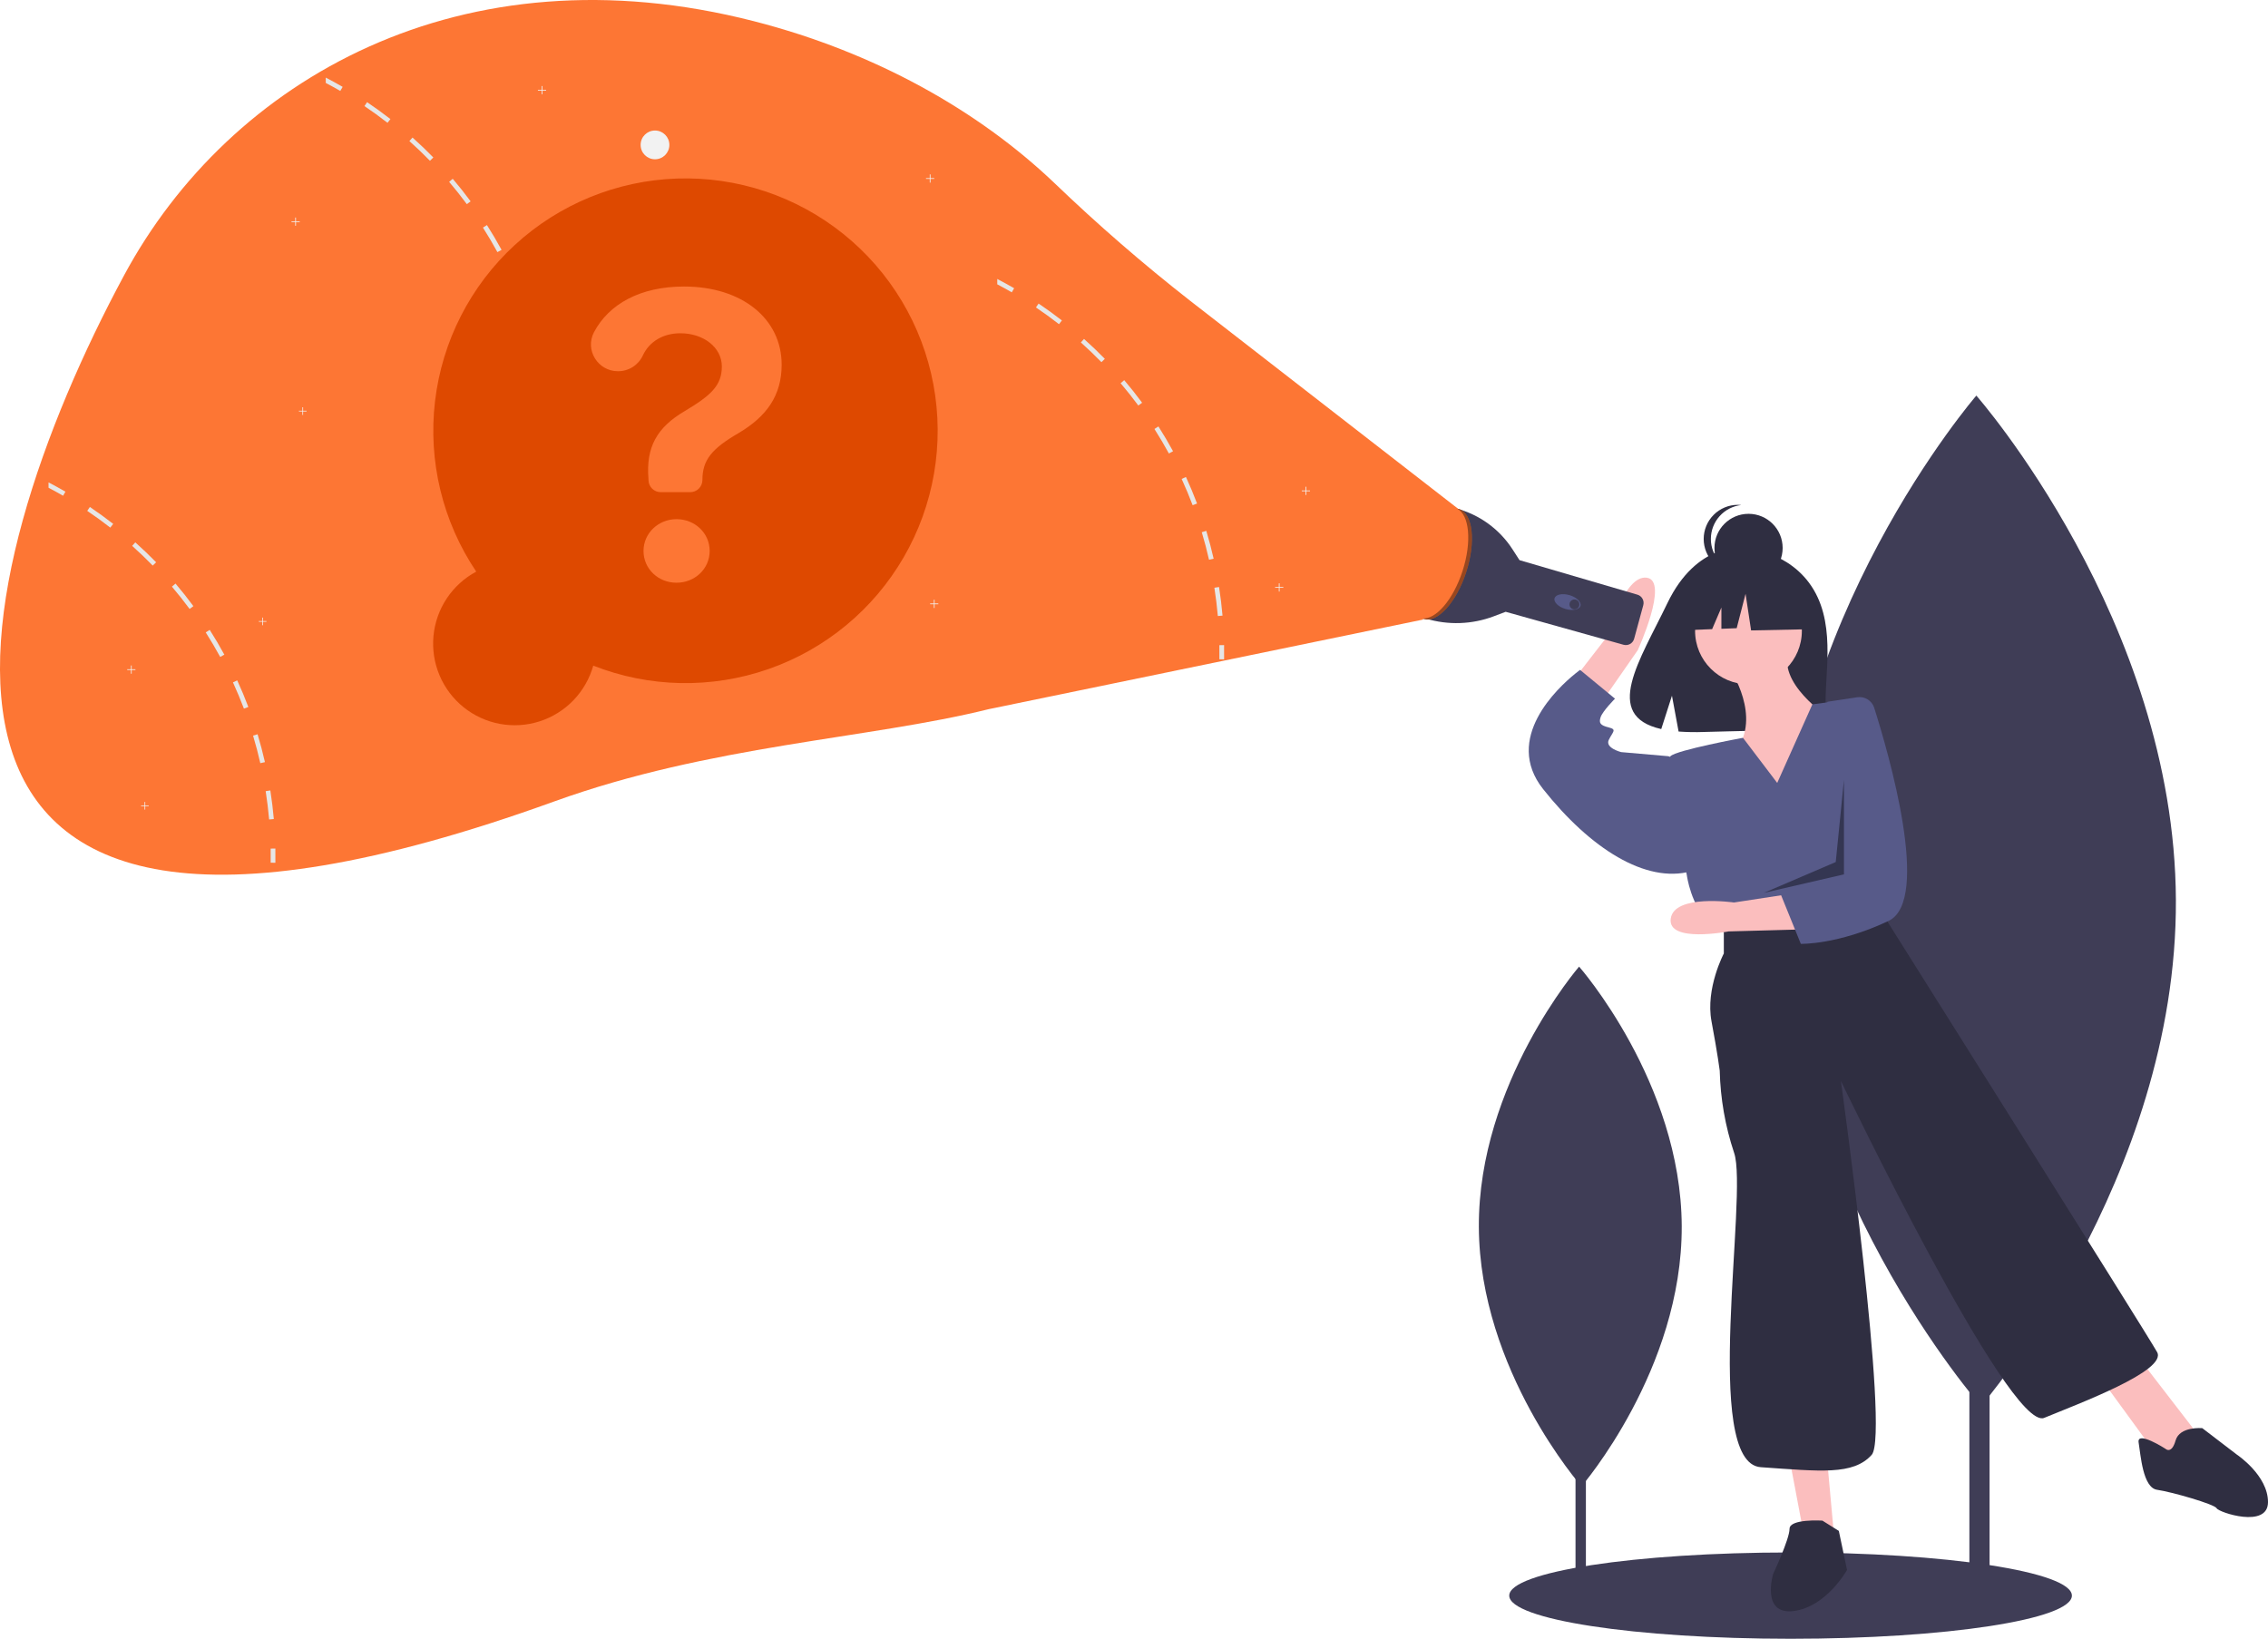 <svg width="934" height="675" viewBox="0 0 934 675" fill="none" xmlns="http://www.w3.org/2000/svg">
<g clip-path="url(#clip0)">
<path d="M819.339 328.787H811.025V657.474H819.339V328.787Z" fill="#3F3D56"/>
<path d="M896.069 370.675C896.598 485.608 815.805 579.155 815.805 579.155C815.805 579.155 734.154 486.358 733.625 371.424C733.096 256.49 813.888 162.943 813.888 162.943C813.888 162.943 895.539 255.741 896.069 370.675Z" fill="#3F3D56"/>
<path d="M653.1 483.439H648.824V652.491H653.1V483.439Z" fill="#3F3D56"/>
<path d="M692.564 504.983C692.836 564.096 651.283 612.209 651.283 612.209C651.283 612.209 609.287 564.481 609.015 505.368C608.743 446.255 650.297 398.142 650.297 398.142C650.297 398.142 692.292 445.87 692.564 504.983Z" fill="#3F3D56"/>
<path d="M737.385 675C801.37 675 853.24 667.042 853.24 657.226C853.24 647.41 801.37 639.452 737.385 639.452C673.4 639.452 621.53 647.41 621.53 657.226C621.53 667.042 673.4 675 737.385 675Z" fill="#3F3D56"/>
<path d="M746.94 242.979C737.125 226.38 717.706 225.607 717.706 225.607C717.706 225.607 698.783 223.185 686.644 248.466C675.33 272.029 659.715 294.781 684.13 300.297L688.541 286.559L691.272 301.32C694.748 301.57 698.235 301.63 701.718 301.498C727.866 300.654 752.767 301.746 751.965 292.355C750.899 279.871 756.385 258.951 746.94 242.979Z" fill="#2F2E41"/>
<path d="M711.593 274.24C711.593 274.24 724.277 292.014 716.666 306.402C709.056 320.791 734.425 336.025 734.425 336.025L753.03 295.399C753.03 295.399 731.043 281.011 736.962 267.469L711.593 274.24Z" fill="#FBBEBE"/>
<path d="M720.049 281.857C732.192 281.857 742.036 272.005 742.036 259.851C742.036 247.698 732.192 237.845 720.049 237.845C707.906 237.845 698.062 247.698 698.062 259.851C698.062 272.005 707.906 281.857 720.049 281.857Z" fill="#FBBEBE"/>
<path d="M643.958 285.29L662.332 261.562C662.332 261.562 668.802 236.692 678.172 237.953C687.542 239.213 674.471 267.779 674.471 267.779L656.214 294.042L643.958 285.29Z" fill="#FBBEBE"/>
<path d="M736.963 600.941L742.882 632.257L755.567 635.643L752.184 598.402L736.963 600.941Z" fill="#FBBEBE"/>
<path d="M864.656 567.086L887.489 598.402L896.791 602.634L904.402 589.939L881.57 560.315L864.656 567.086Z" fill="#FBBEBE"/>
<path d="M731.888 322.483L717.782 303.897C717.782 303.897 690.451 308.941 687.914 311.48C685.377 314.019 694.679 360.57 694.679 360.57C694.679 360.57 696.371 373.266 703.982 380.037L711.593 385.115L774.171 372.419L776.524 344.552C777.381 334.401 776.11 324.184 772.792 314.553C769.475 304.923 764.184 296.093 757.258 288.628L746.37 290.118L731.888 322.483Z" fill="#575A89"/>
<path d="M691.297 313.173L687.069 311.481L667.618 309.788C667.618 309.788 660.853 308.095 662.545 304.709C664.236 301.324 665.927 300.478 662.545 299.631C659.162 298.785 658.316 297.938 659.162 295.399C660.008 292.86 665.082 287.782 665.082 287.782L650.705 275.933C650.705 275.933 649.927 276.483 648.67 277.503C641.532 283.287 618.947 304.155 635.484 325.023C654.934 349.568 677.766 363.956 696.371 358.878L691.297 313.173Z" fill="#575A89"/>
<path d="M709.901 380.884V392.733C709.901 392.733 702.29 407.121 704.827 420.664C707.364 434.206 708.21 440.977 708.21 440.977C708.486 452.494 710.481 463.905 714.13 474.832C720.049 491.759 700.599 602.635 725.123 604.328C749.647 606.021 763.178 607.713 770.788 599.25C778.399 590.786 758.104 445.209 758.104 445.209C758.104 445.209 827.447 589.939 841.824 584.015C856.2 578.09 892.563 564.548 888.335 556.931C884.106 549.313 777.554 380.037 777.554 380.037L774.171 372.42L709.901 380.884Z" fill="#2F2E41"/>
<path d="M750.493 626.333C750.493 626.333 736.962 625.486 736.962 629.718C736.962 633.95 730.197 648.339 730.197 648.339C730.197 648.339 725.123 665.266 738.654 663.573C752.184 661.881 760.641 646.646 760.641 646.646L757.258 630.565L750.493 626.333Z" fill="#2F2E41"/>
<path d="M891.717 596.71C891.717 596.71 879.878 589.092 880.724 594.171C881.569 599.249 882.415 612.791 888.334 613.637C894.254 614.484 912.013 619.562 912.858 621.255C913.704 622.947 934 629.718 934 618.716C934 607.713 921.315 599.249 921.315 599.249L906.939 588.246C906.939 588.246 897.637 587.4 895.945 593.324C894.254 599.249 891.717 596.71 891.717 596.71Z" fill="#2F2E41"/>
<path d="M720.083 239.744C727.837 239.744 734.124 233.452 734.124 225.691C734.124 217.929 727.837 211.638 720.083 211.638C712.328 211.638 706.042 217.929 706.042 225.691C706.042 233.452 712.328 239.744 720.083 239.744Z" fill="#2F2E41"/>
<path d="M704.563 221.993C704.564 218.522 705.847 215.174 708.167 212.594C710.486 210.014 713.678 208.384 717.126 208.018C716.636 207.966 716.142 207.94 715.648 207.939C711.925 207.939 708.353 209.42 705.72 212.056C703.087 214.691 701.607 218.265 701.607 221.993C701.607 225.72 703.087 229.294 705.72 231.93C708.353 234.565 711.925 236.046 715.648 236.046C716.142 236.045 716.636 236.019 717.126 235.967C713.678 235.601 710.486 233.971 708.167 231.391C705.847 228.811 704.564 225.463 704.563 221.993Z" fill="#2F2E41"/>
<path d="M742.601 241.38L723.416 231.321L696.922 235.436L691.44 259.667L705.086 259.141L708.898 250.24V258.994L715.194 258.752L718.848 244.58L721.132 259.667L743.515 259.209L742.601 241.38Z" fill="#2F2E41"/>
<path d="M741.452 382.844L711.865 383.645C711.865 383.645 686.619 388.562 688.035 378.363C689.452 368.164 714.081 371.731 714.081 371.731L741.041 367.615L741.452 382.844Z" fill="#FBBEBE"/>
<path d="M764.861 287.193C766.349 286.968 767.867 287.281 769.144 288.077C770.421 288.873 771.372 290.098 771.826 291.534C777.618 309.802 795.463 370.935 777.733 379.322C756.851 389.201 741.612 388.767 741.612 388.767L733.455 368.667L740.881 361.692L748.808 310.677L752.607 289.051L764.861 287.193Z" fill="#575A89"/>
<path opacity="0.4" d="M759.372 321.213L755.99 355.069L726.392 367.764L759.372 360.147V321.213Z" fill="black"/>
<path d="M599.751 209.447C609.284 211.976 617.532 217.972 622.882 226.264L625.648 230.552L625.787 230.729L674.315 244.941C675.205 245.202 675.956 245.801 676.409 246.611C676.861 247.421 676.978 248.376 676.734 249.271L672.967 263.096C672.844 263.547 672.633 263.968 672.347 264.337C672.061 264.705 671.705 265.014 671.299 265.244C670.894 265.474 670.446 265.622 669.984 265.679C669.521 265.735 669.051 265.7 668.602 265.574L620.062 251.995L620.061 251.996L615.185 253.841C606.209 257.238 596.362 257.573 587.176 254.794L599.751 209.447Z" fill="#3F3D56"/>
<path d="M650.856 249.543C651.316 247.971 649.301 245.997 646.356 245.135C643.411 244.272 640.65 244.847 640.191 246.42C639.731 247.992 641.746 249.965 644.691 250.828C647.637 251.69 650.397 251.115 650.856 249.543Z" fill="#575A89"/>
<path d="M648.378 250.993C649.503 250.993 650.415 250.08 650.415 248.954C650.415 247.827 649.503 246.915 648.378 246.915C647.252 246.915 646.34 247.827 646.34 248.954C646.34 250.08 647.252 250.993 648.378 250.993Z" fill="#3F3D56"/>
<path d="M603.808 235.635C607.855 223.144 606.56 211.534 600.917 209.703C595.273 207.871 587.418 216.512 583.371 229.002C579.324 241.493 580.619 253.103 586.262 254.934C591.906 256.766 599.761 248.125 603.808 235.635Z" fill="#FD7634"/>
<path opacity="0.4" d="M602.3 235.193C606.199 223.158 605.138 211.941 600.007 209.501C600.316 209.54 600.62 209.607 600.917 209.702C606.56 211.534 607.855 223.144 603.808 235.635C599.761 248.125 591.906 256.766 586.262 254.934C586.058 254.867 585.858 254.787 585.664 254.694C591.215 255.401 598.466 247.025 602.3 235.193Z" fill="black"/>
<path d="M600.389 209.492L490.253 123.986C470.777 108.757 452.088 92.546 434.257 75.416C402.862 45.465 360.243 21.518 310.622 8.769C190.064 -22.207 94.558 32.716 51.119 113.363C-15.261 236.599 -66.132 436.577 228.194 330.129C292.563 306.849 357.719 304.374 407.123 292.111L586.013 255.196L600.389 209.492Z" fill="#FD7634"/>
<path d="M269.738 65.607C273.007 65.607 275.657 62.955 275.657 59.682C275.657 56.41 273.007 53.758 269.738 53.758C266.468 53.758 263.818 56.41 263.818 59.682C263.818 62.955 266.468 65.607 269.738 65.607Z" fill="#F2F2F2"/>
<path d="M384.73 73.377H383.189V71.835H382.888V73.377H381.348V73.678H382.888V75.221H383.189V73.678H384.73V73.377Z" fill="#F2F2F2"/>
<path d="M539.485 202.026H537.944V200.484H537.643V202.026H536.103V202.328H537.643V203.87H537.944V202.328H539.485V202.026Z" fill="#F2F2F2"/>
<path d="M528.492 241.806H526.951V240.264H526.65V241.806H525.109V242.108H526.65V243.65H526.951V242.108H528.492V241.806Z" fill="#F2F2F2"/>
<path d="M55.77 275.661H54.229V274.119H53.928V275.661H52.388V275.963H53.928V277.505H54.229V275.963H55.77V275.661Z" fill="#F2F2F2"/>
<path d="M123.423 91.151H121.882V89.609H121.581V91.151H120.04V91.452H121.581V92.994H121.882V91.452H123.423V91.151Z" fill="#F2F2F2"/>
<path d="M386.421 248.577H384.881V247.035H384.58V248.577H383.039V248.879H384.58V250.421H384.881V248.879H386.421V248.577Z" fill="#F2F2F2"/>
<path d="M224.901 36.983H223.361V35.44H223.059V36.983H221.519V37.284H223.059V38.826H223.361V37.284H224.901V36.983Z" fill="#F2F2F2"/>
<path d="M225.493 158.842L223.574 159.139C224.174 162.981 224.648 166.908 224.994 170.793L226.931 170.624C226.584 166.688 226.102 162.727 225.493 158.842Z" fill="#E6E6E6"/>
<path d="M220.242 135.703L218.381 136.27C219.506 139.994 220.513 143.811 221.367 147.611L223.269 147.18C222.398 143.337 221.375 139.478 220.242 135.703Z" fill="#E6E6E6"/>
<path d="M211.861 113.51L210.094 114.323C211.718 117.869 213.24 121.509 214.618 125.148L216.436 124.462C215.041 120.781 213.51 117.09 211.861 113.51Z" fill="#E6E6E6"/>
<path d="M200.53 92.707L198.889 93.748C200.978 97.031 202.982 100.434 204.842 103.845L206.551 102.914C204.673 99.461 202.644 96.024 200.53 92.707Z" fill="#E6E6E6"/>
<path d="M186.441 73.638L184.961 74.899C187.481 77.861 189.934 80.959 192.251 84.091L193.807 82.931C191.473 79.766 188.995 76.634 186.441 73.638Z" fill="#E6E6E6"/>
<path d="M169.883 56.659L168.589 58.106C171.498 60.705 174.348 63.439 177.063 66.223L178.458 64.861C175.71 62.042 172.826 59.283 169.883 56.659Z" fill="#E6E6E6"/>
<path d="M151.177 42.084L150.086 43.693C153.317 45.868 156.513 48.187 159.583 50.582L160.784 49.05C157.672 46.63 154.441 44.285 151.177 42.084Z" fill="#E6E6E6"/>
<path d="M134.154 31.962V34.163C136.175 35.221 138.179 36.329 140.141 37.463L141.114 35.779C138.831 34.459 136.511 33.186 134.154 31.962Z" fill="#E6E6E6"/>
<path d="M225.624 182.8L227.568 182.765C227.604 184.729 227.607 186.704 227.576 188.635L225.633 188.605C225.662 186.696 225.66 184.743 225.624 182.8Z" fill="#E6E6E6"/>
<path d="M111.33 325.579L109.41 325.875C110.011 329.718 110.484 333.645 110.831 337.53L112.768 337.361C112.421 333.425 111.939 329.464 111.33 325.579Z" fill="#E6E6E6"/>
<path d="M106.078 302.439L104.218 303.006C105.343 306.73 106.349 310.547 107.203 314.348L109.106 313.916C108.235 310.073 107.212 306.214 106.078 302.439Z" fill="#E6E6E6"/>
<path d="M97.698 280.247L95.93 281.06C97.554 284.606 99.076 288.245 100.455 291.885L102.273 291.199C100.878 287.517 99.347 283.827 97.698 280.247Z" fill="#E6E6E6"/>
<path d="M86.366 259.443L84.726 260.484C86.814 263.768 88.819 267.17 90.679 270.581L92.387 269.65C90.51 266.197 88.48 262.761 86.366 259.443Z" fill="#E6E6E6"/>
<path d="M72.278 240.374L70.798 241.635C73.318 244.597 75.77 247.695 78.087 250.827L79.643 249.667C77.309 246.502 74.831 243.37 72.278 240.374Z" fill="#E6E6E6"/>
<path d="M55.72 223.396L54.426 224.843C57.335 227.442 60.185 230.175 62.899 232.96L64.295 231.597C61.546 228.779 58.663 226.02 55.72 223.396Z" fill="#E6E6E6"/>
<path d="M37.014 208.821L35.923 210.429C39.153 212.605 42.35 214.924 45.42 217.319L46.62 215.787C43.508 213.366 40.278 211.022 37.014 208.821Z" fill="#E6E6E6"/>
<path d="M19.991 198.699V200.899C22.012 201.957 24.016 203.066 25.978 204.2L26.95 202.516C24.667 201.196 22.347 199.923 19.991 198.699Z" fill="#E6E6E6"/>
<path d="M111.461 349.537L113.405 349.501C113.44 351.466 113.443 353.441 113.413 355.372L111.469 355.342C111.499 353.433 111.496 351.479 111.461 349.537Z" fill="#E6E6E6"/>
<path d="M502.023 241.788L500.103 242.084C500.704 245.926 501.177 249.854 501.524 253.738L503.46 253.569C503.114 249.634 502.632 245.673 502.023 241.788Z" fill="#E6E6E6"/>
<path d="M496.771 218.647L494.911 219.215C496.035 222.939 497.042 226.756 497.896 230.556L499.799 230.124C498.928 226.282 497.904 222.422 496.771 218.647Z" fill="#E6E6E6"/>
<path d="M488.391 196.456L486.623 197.268C488.247 200.814 489.769 204.454 491.148 208.093L492.966 207.408C491.571 203.726 490.04 200.036 488.391 196.456Z" fill="#E6E6E6"/>
<path d="M477.059 175.651L475.418 176.692C477.507 179.976 479.511 183.379 481.372 186.79L483.08 185.859C481.203 182.406 479.173 178.969 477.059 175.651Z" fill="#E6E6E6"/>
<path d="M462.97 156.583L461.49 157.844C464.011 160.806 466.463 163.904 468.78 167.035L470.336 165.876C468.002 162.71 465.524 159.579 462.97 156.583Z" fill="#E6E6E6"/>
<path d="M446.412 139.604L445.119 141.052C448.028 143.65 450.878 146.384 453.592 149.169L454.987 147.806C452.239 144.987 449.355 142.228 446.412 139.604Z" fill="#E6E6E6"/>
<path d="M427.707 125.03L426.616 126.638C429.846 128.813 433.043 131.132 436.112 133.527L437.313 131.995C434.201 129.575 430.971 127.23 427.707 125.03Z" fill="#E6E6E6"/>
<path d="M410.683 114.907V117.108C412.705 118.166 414.709 119.275 416.671 120.409L417.643 118.724C415.36 117.404 413.04 116.132 410.683 114.907Z" fill="#E6E6E6"/>
<path d="M502.154 265.745L504.098 265.71C504.133 267.674 504.136 269.649 504.106 271.58L502.162 271.55C502.192 269.641 502.189 267.688 502.154 265.745Z" fill="#E6E6E6"/>
<path d="M126.252 169.187H124.819V167.751H124.539V169.187H123.105V169.466H124.539V170.902H124.819V169.466H126.252V169.187Z" fill="#F2F2F2"/>
<path d="M109.727 255.82H108.294V254.384H108.014V255.82H106.58V256.1H108.014V257.535H108.294V256.1H109.727V255.82Z" fill="#F2F2F2"/>
<path d="M61.24 331.746H59.806V330.312H59.526V331.746H58.092V332.026H59.526V333.462H59.806V332.026H61.24V331.746Z" fill="#F2F2F2"/>
<path d="M196.123 235.448C182.26 214.824 176.241 189.91 179.157 165.224C182.073 140.538 193.731 117.716 212.018 100.896C230.304 84.075 254.008 74.37 278.83 73.541C303.653 72.712 327.95 80.814 347.316 96.376C366.683 111.939 379.835 133.933 384.39 158.369C388.944 182.805 384.597 208.065 372.139 229.569C359.681 251.073 339.935 267.396 316.483 275.579C293.031 283.762 267.426 283.263 244.31 274.171C242.812 279.525 240.01 284.423 236.156 288.427C232.302 292.431 227.517 295.416 222.228 297.115C216.938 298.814 211.311 299.174 205.849 298.163C200.386 297.151 195.26 294.799 190.929 291.319C186.597 287.838 183.196 283.336 181.029 278.217C178.861 273.098 177.997 267.521 178.511 261.985C179.026 256.449 180.904 251.128 183.978 246.497C187.051 241.866 191.224 238.07 196.123 235.448Z" fill="#DE4900"/>
<path d="M281.712 118.017C305.52 118.017 321.9 131.234 321.9 150.233C321.9 162.815 315.805 171.521 304.06 178.447C293.013 184.865 289.267 189.567 289.267 197.701C289.267 198.36 289.137 199.013 288.885 199.622C288.633 200.231 288.264 200.784 287.798 201.25C287.332 201.716 286.779 202.086 286.171 202.339C285.562 202.591 284.91 202.721 284.251 202.721H272.08C270.78 202.721 269.531 202.215 268.595 201.312C267.66 200.408 267.112 199.176 267.067 197.876L267.046 197.256C265.966 184.166 270.537 176.032 282.029 169.297C292.759 162.879 297.267 158.812 297.267 150.932C297.267 143.053 289.648 137.27 280.188 137.27C272.998 137.27 267.307 140.773 264.697 146.492C263.78 148.428 262.328 150.061 260.513 151.197C258.698 152.333 256.595 152.924 254.455 152.902C246.208 152.902 240.76 144.125 244.617 136.829C250.718 125.288 263.59 118.017 281.712 118.017ZM265.014 226.931C265.014 219.623 271.109 213.841 278.601 213.841C286.156 213.841 292.251 219.56 292.251 226.931C292.251 234.302 286.156 240.021 278.601 240.021C271.045 240.021 265.014 234.302 265.014 226.931Z" fill="#FD7634"/>
</g>
<defs>
<clipPath id="clip0">
<rect width="934" height="675" fill="white"/>
</clipPath>
</defs>
</svg>
